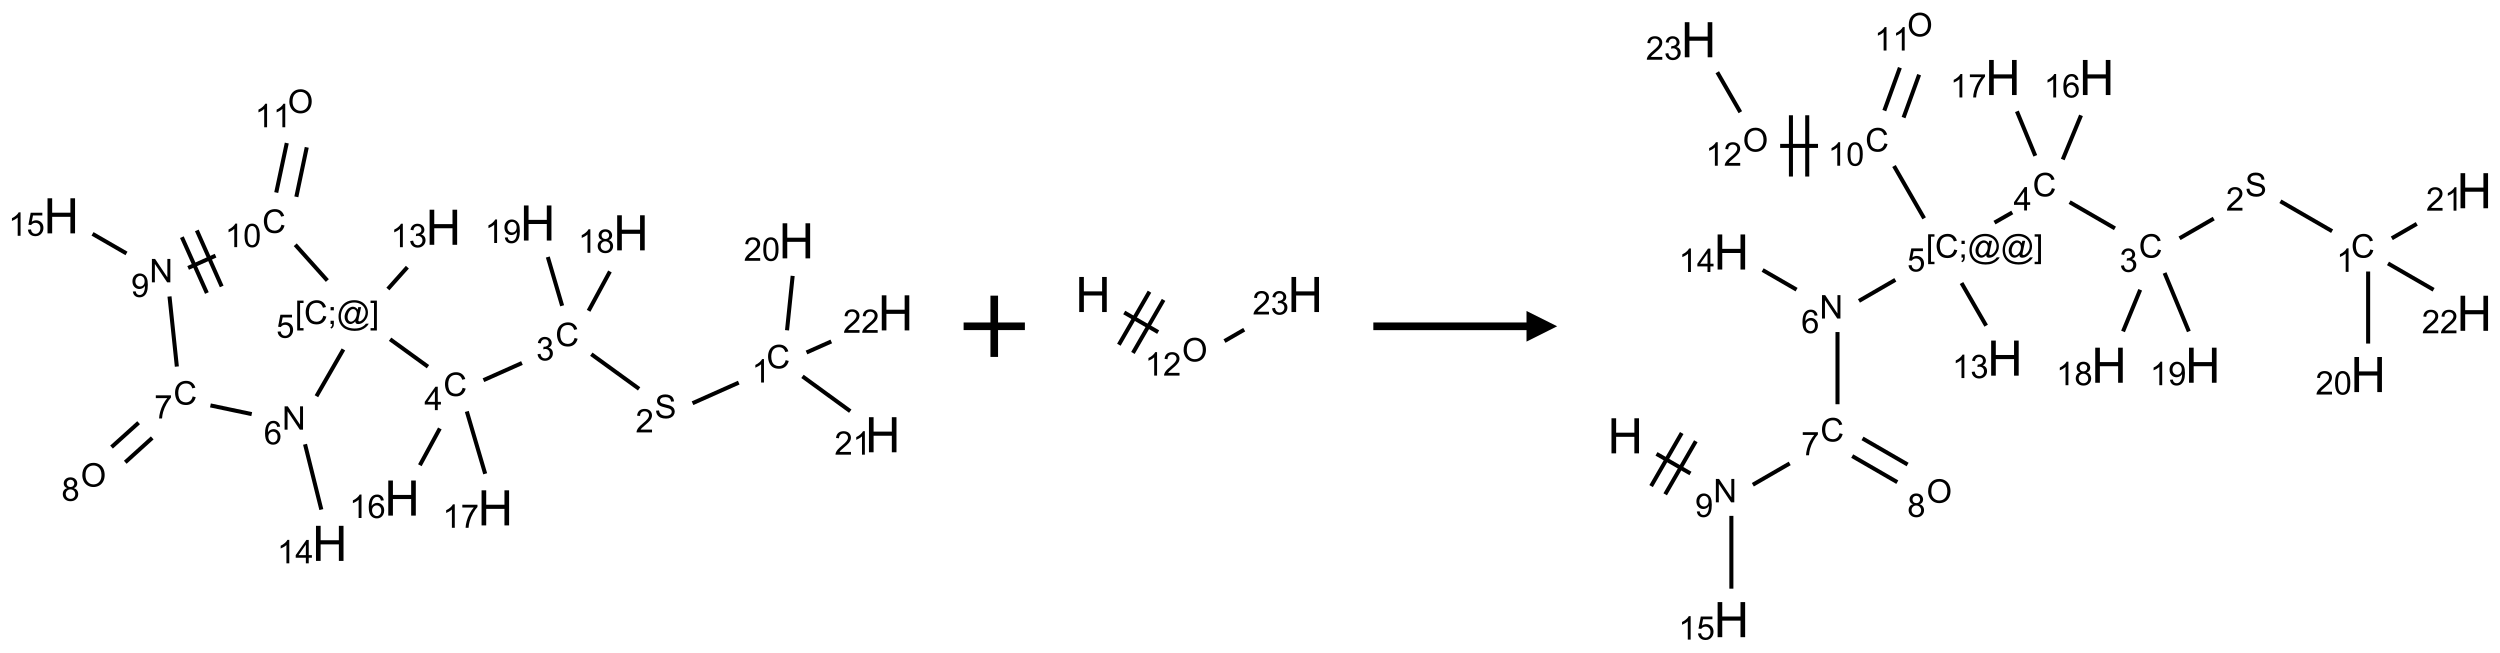 <?xml version="1.0" encoding="UTF-8"?>
<svg xmlns="http://www.w3.org/2000/svg" xmlns:xlink="http://www.w3.org/1999/xlink" width="816" height="213" viewBox="0 0 816 213">
<defs>
<g>
<g id="glyph-0-0">
<path d="M 1.332 0 L 1.332 -6.668 L 6.668 -6.668 L 6.668 0 Z M 1.5 -0.168 L 6.5 -0.168 L 6.5 -6.5 L 1.5 -6.5 Z M 1.5 -0.168 "/>
</g>
<g id="glyph-0-1">
<path d="M 6.27 -2.676 L 7.281 -2.422 C 7.07 -1.594 6.688 -0.961 6.137 -0.523 C 5.586 -0.086 4.914 0.129 4.121 0.129 C 3.297 0.129 2.629 -0.039 2.113 -0.371 C 1.598 -0.707 1.203 -1.191 0.934 -1.828 C 0.664 -2.465 0.531 -3.145 0.531 -3.875 C 0.531 -4.672 0.684 -5.363 0.988 -5.957 C 1.293 -6.547 1.723 -6.996 2.285 -7.305 C 2.844 -7.613 3.461 -7.766 4.137 -7.766 C 4.898 -7.766 5.543 -7.57 6.062 -7.184 C 6.582 -6.793 6.945 -6.246 7.152 -5.543 L 6.156 -5.309 C 5.98 -5.863 5.723 -6.266 5.387 -6.52 C 5.051 -6.773 4.625 -6.902 4.113 -6.902 C 3.527 -6.902 3.039 -6.762 2.645 -6.48 C 2.25 -6.199 1.973 -5.82 1.812 -5.348 C 1.652 -4.871 1.574 -4.383 1.574 -3.879 C 1.574 -3.23 1.668 -2.664 1.855 -2.18 C 2.047 -1.695 2.34 -1.332 2.738 -1.094 C 3.137 -0.855 3.57 -0.734 4.035 -0.734 C 4.602 -0.734 5.082 -0.898 5.473 -1.223 C 5.867 -1.551 6.133 -2.035 6.27 -2.676 Z M 6.27 -2.676 "/>
</g>
<g id="glyph-0-2">
<path d="M 3.973 0 L 3.035 0 L 3.035 -5.973 C 2.809 -5.758 2.516 -5.543 2.148 -5.328 C 1.781 -5.113 1.453 -4.953 1.16 -4.844 L 1.16 -5.75 C 1.684 -5.996 2.145 -6.297 2.535 -6.645 C 2.93 -6.996 3.207 -7.336 3.371 -7.668 L 3.973 -7.668 Z M 3.973 0 "/>
</g>
<g id="glyph-0-3">
<path d="M 0.48 -2.453 L 1.434 -2.535 C 1.477 -2.152 1.582 -1.84 1.746 -1.598 C 1.91 -1.352 2.168 -1.152 2.516 -1.004 C 2.863 -0.852 3.254 -0.777 3.688 -0.777 C 4.074 -0.777 4.414 -0.832 4.707 -0.949 C 5.004 -1.062 5.223 -1.219 5.367 -1.418 C 5.512 -1.617 5.582 -1.836 5.582 -2.074 C 5.582 -2.312 5.516 -2.523 5.375 -2.699 C 5.234 -2.879 5.008 -3.031 4.688 -3.152 C 4.484 -3.23 4.031 -3.355 3.328 -3.523 C 2.625 -3.691 2.137 -3.852 1.855 -4 C 1.488 -4.191 1.219 -4.43 1.039 -4.711 C 0.859 -4.992 0.77 -5.312 0.77 -5.66 C 0.77 -6.047 0.879 -6.406 1.098 -6.742 C 1.316 -7.078 1.637 -7.332 2.059 -7.504 C 2.477 -7.68 2.945 -7.766 3.457 -7.766 C 4.023 -7.766 4.523 -7.676 4.957 -7.492 C 5.387 -7.309 5.719 -7.043 5.953 -6.688 C 6.188 -6.332 6.312 -5.934 6.328 -5.484 L 5.359 -5.41 C 5.309 -5.895 5.133 -6.258 4.832 -6.504 C 4.531 -6.75 4.086 -6.875 3.5 -6.875 C 2.891 -6.875 2.445 -6.762 2.164 -6.539 C 1.883 -6.316 1.746 -6.047 1.746 -5.73 C 1.746 -5.457 1.844 -5.23 2.043 -5.051 C 2.238 -4.875 2.742 -4.695 3.566 -4.508 C 4.387 -4.32 4.949 -4.16 5.254 -4.02 C 5.699 -3.816 6.027 -3.555 6.238 -3.242 C 6.449 -2.93 6.559 -2.566 6.559 -2.156 C 6.559 -1.75 6.441 -1.367 6.207 -1.008 C 5.977 -0.648 5.641 -0.367 5.207 -0.168 C 4.77 0.031 4.281 0.129 3.734 0.129 C 3.043 0.129 2.465 0.031 1.996 -0.172 C 1.531 -0.375 1.164 -0.676 0.898 -1.082 C 0.633 -1.484 0.492 -1.941 0.48 -2.453 Z M 0.48 -2.453 "/>
</g>
<g id="glyph-0-4">
<path d="M 5.371 -0.902 L 5.371 0 L 0.324 0 C 0.316 -0.227 0.352 -0.441 0.434 -0.652 C 0.562 -0.996 0.766 -1.332 1.051 -1.668 C 1.332 -2 1.742 -2.387 2.277 -2.824 C 3.105 -3.504 3.668 -4.043 3.957 -4.441 C 4.25 -4.84 4.395 -5.215 4.395 -5.566 C 4.395 -5.938 4.262 -6.254 3.996 -6.508 C 3.73 -6.762 3.387 -6.891 2.957 -6.891 C 2.508 -6.891 2.145 -6.754 1.875 -6.484 C 1.605 -6.215 1.469 -5.84 1.465 -5.359 L 0.5 -5.457 C 0.566 -6.176 0.812 -6.727 1.246 -7.102 C 1.676 -7.477 2.254 -7.668 2.98 -7.668 C 3.711 -7.668 4.293 -7.465 4.719 -7.059 C 5.145 -6.652 5.359 -6.148 5.359 -5.547 C 5.359 -5.242 5.297 -4.941 5.172 -4.645 C 5.047 -4.352 4.84 -4.039 4.551 -3.715 C 4.262 -3.387 3.777 -2.938 3.105 -2.371 C 2.543 -1.898 2.18 -1.578 2.02 -1.41 C 1.859 -1.242 1.73 -1.07 1.625 -0.902 Z M 5.371 -0.902 "/>
</g>
<g id="glyph-0-5">
<path d="M 0.449 -2.016 L 1.387 -2.141 C 1.492 -1.609 1.676 -1.227 1.934 -0.992 C 2.191 -0.758 2.508 -0.641 2.879 -0.641 C 3.32 -0.641 3.695 -0.793 3.996 -1.098 C 4.301 -1.402 4.453 -1.781 4.453 -2.234 C 4.453 -2.664 4.312 -3.02 4.031 -3.301 C 3.75 -3.578 3.391 -3.719 2.957 -3.719 C 2.781 -3.719 2.562 -3.684 2.297 -3.613 L 2.402 -4.438 C 2.465 -4.43 2.516 -4.426 2.551 -4.426 C 2.949 -4.426 3.312 -4.531 3.629 -4.738 C 3.949 -4.949 4.109 -5.27 4.109 -5.703 C 4.109 -6.047 3.992 -6.332 3.762 -6.559 C 3.527 -6.785 3.227 -6.895 2.859 -6.895 C 2.496 -6.895 2.191 -6.781 1.949 -6.551 C 1.707 -6.324 1.547 -5.98 1.48 -5.52 L 0.543 -5.688 C 0.656 -6.316 0.918 -6.805 1.324 -7.148 C 1.73 -7.492 2.234 -7.668 2.84 -7.668 C 3.254 -7.668 3.641 -7.578 3.988 -7.398 C 4.34 -7.219 4.609 -6.977 4.793 -6.668 C 4.98 -6.359 5.074 -6.031 5.074 -5.684 C 5.074 -5.352 4.984 -5.051 4.809 -4.781 C 4.629 -4.512 4.367 -4.297 4.02 -4.137 C 4.473 -4.031 4.824 -3.816 5.074 -3.488 C 5.324 -3.16 5.449 -2.75 5.449 -2.254 C 5.449 -1.59 5.203 -1.023 4.719 -0.559 C 4.234 -0.098 3.617 0.137 2.875 0.137 C 2.203 0.137 1.648 -0.062 1.207 -0.465 C 0.762 -0.863 0.512 -1.379 0.449 -2.016 Z M 0.449 -2.016 "/>
</g>
<g id="glyph-0-6">
<path d="M 3.449 0 L 3.449 -1.828 L 0.137 -1.828 L 0.137 -2.688 L 3.621 -7.637 L 4.387 -7.637 L 4.387 -2.688 L 5.418 -2.688 L 5.418 -1.828 L 4.387 -1.828 L 4.387 0 Z M 3.449 -2.688 L 3.449 -6.129 L 1.059 -2.688 Z M 3.449 -2.688 "/>
</g>
<g id="glyph-0-7">
<path d="M 0.723 2.121 L 0.723 -7.637 L 2.793 -7.637 L 2.793 -6.859 L 1.66 -6.859 L 1.66 1.344 L 2.793 1.344 L 2.793 2.121 Z M 0.723 2.121 "/>
</g>
<g id="glyph-0-8">
<path d="M 0.949 -4.465 L 0.949 -5.531 L 2.016 -5.531 L 2.016 -4.465 Z M 0.949 0 L 0.949 -1.066 L 2.016 -1.066 L 2.016 0 C 2.016 0.391 1.945 0.711 1.809 0.949 C 1.668 1.191 1.449 1.379 1.145 1.512 L 0.887 1.109 C 1.082 1.023 1.23 0.895 1.324 0.727 C 1.418 0.559 1.469 0.316 1.48 0 Z M 0.949 0 "/>
</g>
<g id="glyph-0-9">
<path d="M 6.047 -0.848 C 5.82 -0.59 5.57 -0.379 5.289 -0.223 C 5.008 -0.062 4.73 0.016 4.449 0.016 C 4.141 0.016 3.84 -0.074 3.547 -0.254 C 3.254 -0.434 3.02 -0.715 2.836 -1.09 C 2.652 -1.465 2.562 -1.875 2.562 -2.324 C 2.562 -2.875 2.703 -3.43 2.988 -3.98 C 3.27 -4.535 3.621 -4.953 4.043 -5.23 C 4.461 -5.508 4.871 -5.645 5.266 -5.645 C 5.566 -5.645 5.855 -5.566 6.129 -5.41 C 6.402 -5.25 6.641 -5.012 6.84 -4.688 L 7.016 -5.496 L 7.949 -5.496 L 7.199 -2 C 7.094 -1.516 7.043 -1.246 7.043 -1.191 C 7.043 -1.098 7.078 -1.02 7.148 -0.949 C 7.219 -0.883 7.305 -0.848 7.406 -0.848 C 7.59 -0.848 7.832 -0.953 8.129 -1.168 C 8.527 -1.445 8.84 -1.816 9.07 -2.285 C 9.301 -2.75 9.418 -3.234 9.418 -3.73 C 9.418 -4.309 9.27 -4.852 8.973 -5.355 C 8.676 -5.859 8.23 -6.262 7.645 -6.562 C 7.055 -6.863 6.406 -7.016 5.691 -7.016 C 4.879 -7.016 4.137 -6.824 3.465 -6.445 C 2.793 -6.066 2.273 -5.52 1.902 -4.809 C 1.535 -4.098 1.348 -3.34 1.348 -2.527 C 1.348 -1.676 1.535 -0.941 1.902 -0.328 C 2.273 0.285 2.809 0.742 3.508 1.035 C 4.207 1.328 4.984 1.473 5.832 1.473 C 6.742 1.473 7.504 1.32 8.121 1.016 C 8.734 0.711 9.195 0.34 9.5 -0.098 L 10.441 -0.098 C 10.266 0.266 9.961 0.637 9.531 1.016 C 9.102 1.395 8.59 1.695 7.996 1.914 C 7.402 2.133 6.688 2.246 5.848 2.246 C 5.078 2.246 4.367 2.145 3.715 1.949 C 3.066 1.75 2.512 1.453 2.051 1.055 C 1.594 0.656 1.25 0.199 1.016 -0.316 C 0.723 -0.973 0.578 -1.684 0.578 -2.441 C 0.578 -3.289 0.75 -4.098 1.098 -4.863 C 1.523 -5.805 2.125 -6.527 2.902 -7.027 C 3.684 -7.527 4.629 -7.777 5.738 -7.777 C 6.602 -7.777 7.375 -7.602 8.059 -7.246 C 8.746 -6.895 9.285 -6.371 9.684 -5.672 C 10.02 -5.07 10.188 -4.418 10.188 -3.715 C 10.188 -2.707 9.832 -1.812 9.125 -1.031 C 8.492 -0.328 7.801 0.02 7.051 0.02 C 6.812 0.02 6.617 -0.016 6.473 -0.09 C 6.324 -0.16 6.215 -0.266 6.145 -0.402 C 6.102 -0.488 6.066 -0.637 6.047 -0.848 Z M 3.527 -2.262 C 3.527 -1.785 3.641 -1.414 3.863 -1.152 C 4.09 -0.887 4.348 -0.754 4.641 -0.754 C 4.836 -0.754 5.039 -0.812 5.254 -0.93 C 5.469 -1.047 5.676 -1.219 5.871 -1.449 C 6.066 -1.676 6.23 -1.969 6.355 -2.32 C 6.48 -2.672 6.543 -3.027 6.543 -3.379 C 6.543 -3.852 6.426 -4.219 6.191 -4.48 C 5.957 -4.738 5.672 -4.871 5.332 -4.871 C 5.109 -4.871 4.902 -4.812 4.707 -4.699 C 4.512 -4.586 4.32 -4.406 4.137 -4.156 C 3.953 -3.906 3.805 -3.602 3.691 -3.246 C 3.582 -2.887 3.527 -2.559 3.527 -2.262 Z M 3.527 -2.262 "/>
</g>
<g id="glyph-0-10">
<path d="M 2.27 2.121 L 0.203 2.121 L 0.203 1.344 L 1.332 1.344 L 1.332 -6.859 L 0.203 -6.859 L 0.203 -7.637 L 2.27 -7.637 Z M 2.27 2.121 "/>
</g>
<g id="glyph-0-11">
<path d="M 0.441 -2 L 1.426 -2.082 C 1.5 -1.605 1.668 -1.242 1.934 -1.004 C 2.199 -0.762 2.52 -0.641 2.895 -0.641 C 3.348 -0.641 3.73 -0.812 4.043 -1.152 C 4.355 -1.492 4.512 -1.941 4.512 -2.504 C 4.512 -3.039 4.359 -3.461 4.059 -3.77 C 3.758 -4.078 3.367 -4.234 2.879 -4.234 C 2.578 -4.234 2.305 -4.164 2.062 -4.027 C 1.82 -3.891 1.629 -3.715 1.488 -3.496 L 0.609 -3.609 L 1.348 -7.531 L 5.145 -7.531 L 5.145 -6.637 L 2.098 -6.637 L 1.688 -4.582 C 2.145 -4.902 2.625 -5.062 3.129 -5.062 C 3.797 -5.062 4.359 -4.832 4.816 -4.371 C 5.277 -3.91 5.504 -3.312 5.504 -2.59 C 5.504 -1.898 5.305 -1.301 4.902 -0.797 C 4.41 -0.18 3.742 0.129 2.895 0.129 C 2.199 0.129 1.633 -0.062 1.195 -0.453 C 0.758 -0.844 0.504 -1.359 0.441 -2 Z M 0.441 -2 "/>
</g>
<g id="glyph-0-12">
<path d="M 0.812 0 L 0.812 -7.637 L 1.848 -7.637 L 5.859 -1.641 L 5.859 -7.637 L 6.828 -7.637 L 6.828 0 L 5.793 0 L 1.781 -6 L 1.781 0 Z M 0.812 0 "/>
</g>
<g id="glyph-0-13">
<path d="M 5.309 -5.766 L 4.375 -5.691 C 4.293 -6.059 4.172 -6.328 4.02 -6.496 C 3.766 -6.762 3.453 -6.895 3.082 -6.895 C 2.785 -6.895 2.523 -6.812 2.297 -6.645 C 2 -6.43 1.77 -6.117 1.598 -5.703 C 1.43 -5.289 1.34 -4.703 1.332 -3.938 C 1.559 -4.281 1.836 -4.535 2.16 -4.703 C 2.488 -4.871 2.828 -4.953 3.188 -4.953 C 3.812 -4.953 4.344 -4.723 4.785 -4.262 C 5.223 -3.801 5.441 -3.207 5.441 -2.48 C 5.441 -2 5.34 -1.555 5.133 -1.145 C 4.926 -0.73 4.641 -0.418 4.281 -0.199 C 3.922 0.02 3.512 0.129 3.051 0.129 C 2.27 0.129 1.633 -0.156 1.141 -0.73 C 0.648 -1.305 0.402 -2.254 0.402 -3.574 C 0.402 -5.051 0.672 -6.121 1.219 -6.793 C 1.695 -7.375 2.336 -7.668 3.141 -7.668 C 3.742 -7.668 4.234 -7.5 4.617 -7.16 C 5 -6.824 5.23 -6.359 5.309 -5.766 Z M 1.48 -2.473 C 1.48 -2.152 1.547 -1.844 1.684 -1.547 C 1.82 -1.25 2.016 -1.027 2.262 -0.871 C 2.508 -0.719 2.766 -0.641 3.035 -0.641 C 3.434 -0.641 3.773 -0.801 4.059 -1.121 C 4.344 -1.441 4.484 -1.875 4.484 -2.422 C 4.484 -2.949 4.344 -3.367 4.062 -3.668 C 3.781 -3.973 3.426 -4.125 3 -4.125 C 2.578 -4.125 2.219 -3.973 1.922 -3.668 C 1.625 -3.363 1.48 -2.969 1.48 -2.473 Z M 1.48 -2.473 "/>
</g>
<g id="glyph-0-14">
<path d="M 0.504 -6.637 L 0.504 -7.535 L 5.449 -7.535 L 5.449 -6.809 C 4.961 -6.289 4.48 -5.602 4.004 -4.746 C 3.527 -3.887 3.156 -3.004 2.895 -2.098 C 2.707 -1.461 2.59 -0.762 2.535 0 L 1.574 0 C 1.582 -0.602 1.703 -1.328 1.926 -2.176 C 2.152 -3.027 2.477 -3.848 2.898 -4.637 C 3.32 -5.426 3.77 -6.094 4.246 -6.637 Z M 0.504 -6.637 "/>
</g>
<g id="glyph-0-15">
<path d="M 0.516 -3.719 C 0.516 -4.984 0.855 -5.977 1.535 -6.695 C 2.215 -7.414 3.094 -7.77 4.172 -7.77 C 4.875 -7.77 5.512 -7.602 6.078 -7.266 C 6.645 -6.93 7.074 -6.461 7.371 -5.855 C 7.668 -5.254 7.816 -4.57 7.816 -3.809 C 7.816 -3.035 7.66 -2.34 7.348 -1.73 C 7.035 -1.117 6.594 -0.656 6.02 -0.34 C 5.449 -0.027 4.828 0.129 4.168 0.129 C 3.449 0.129 2.805 -0.043 2.238 -0.391 C 1.672 -0.738 1.246 -1.211 0.953 -1.812 C 0.66 -2.414 0.516 -3.047 0.516 -3.719 Z M 1.559 -3.703 C 1.559 -2.781 1.805 -2.059 2.301 -1.527 C 2.793 -1 3.414 -0.734 4.16 -0.734 C 4.922 -0.734 5.547 -1 6.039 -1.535 C 6.531 -2.07 6.777 -2.828 6.777 -3.812 C 6.777 -4.434 6.672 -4.977 6.461 -5.441 C 6.25 -5.902 5.945 -6.262 5.539 -6.52 C 5.133 -6.773 4.68 -6.902 4.176 -6.902 C 3.461 -6.902 2.848 -6.656 2.332 -6.164 C 1.816 -5.672 1.559 -4.852 1.559 -3.703 Z M 1.559 -3.703 "/>
</g>
<g id="glyph-0-16">
<path d="M 1.887 -4.141 C 1.496 -4.281 1.207 -4.484 1.02 -4.75 C 0.832 -5.016 0.738 -5.328 0.738 -5.699 C 0.738 -6.254 0.938 -6.719 1.34 -7.098 C 1.738 -7.477 2.27 -7.668 2.934 -7.668 C 3.598 -7.668 4.137 -7.473 4.543 -7.086 C 4.949 -6.699 5.152 -6.227 5.152 -5.672 C 5.152 -5.316 5.059 -5.008 4.871 -4.746 C 4.688 -4.484 4.406 -4.281 4.027 -4.141 C 4.496 -3.988 4.852 -3.742 5.098 -3.402 C 5.34 -3.062 5.465 -2.656 5.465 -2.184 C 5.465 -1.531 5.234 -0.98 4.77 -0.535 C 4.309 -0.09 3.703 0.129 2.949 0.129 C 2.195 0.129 1.586 -0.094 1.125 -0.539 C 0.664 -0.984 0.434 -1.543 0.434 -2.207 C 0.434 -2.703 0.559 -3.121 0.809 -3.457 C 1.062 -3.793 1.422 -4.02 1.887 -4.141 Z M 1.699 -5.73 C 1.699 -5.367 1.812 -5.074 2.047 -4.844 C 2.281 -4.613 2.582 -4.5 2.953 -4.5 C 3.312 -4.5 3.609 -4.613 3.84 -4.84 C 4.07 -5.066 4.188 -5.348 4.188 -5.676 C 4.188 -6.02 4.07 -6.309 3.832 -6.543 C 3.594 -6.777 3.297 -6.895 2.941 -6.895 C 2.586 -6.895 2.289 -6.781 2.051 -6.551 C 1.816 -6.324 1.699 -6.047 1.699 -5.73 Z M 1.395 -2.203 C 1.395 -1.938 1.461 -1.676 1.586 -1.426 C 1.711 -1.176 1.902 -0.984 2.152 -0.848 C 2.402 -0.711 2.672 -0.641 2.957 -0.641 C 3.406 -0.641 3.777 -0.785 4.066 -1.074 C 4.359 -1.363 4.504 -1.727 4.504 -2.172 C 4.504 -2.625 4.355 -2.996 4.055 -3.293 C 3.754 -3.586 3.379 -3.734 2.926 -3.734 C 2.484 -3.734 2.121 -3.59 1.832 -3.297 C 1.543 -3.004 1.395 -2.641 1.395 -2.203 Z M 1.395 -2.203 "/>
</g>
<g id="glyph-0-17">
<path d="M 0.582 -1.766 L 1.484 -1.848 C 1.562 -1.426 1.707 -1.117 1.922 -0.926 C 2.137 -0.734 2.414 -0.641 2.75 -0.641 C 3.039 -0.641 3.289 -0.707 3.508 -0.84 C 3.727 -0.973 3.902 -1.148 4.043 -1.367 C 4.18 -1.586 4.297 -1.887 4.391 -2.262 C 4.484 -2.637 4.531 -3.016 4.531 -3.406 C 4.531 -3.449 4.531 -3.512 4.527 -3.594 C 4.34 -3.297 4.082 -3.055 3.758 -2.867 C 3.434 -2.68 3.082 -2.59 2.703 -2.59 C 2.07 -2.59 1.535 -2.816 1.098 -3.277 C 0.66 -3.734 0.441 -4.34 0.441 -5.09 C 0.441 -5.863 0.672 -6.484 1.129 -6.957 C 1.586 -7.43 2.156 -7.668 2.844 -7.668 C 3.34 -7.668 3.793 -7.531 4.207 -7.266 C 4.617 -7 4.93 -6.617 5.145 -6.121 C 5.355 -5.629 5.465 -4.91 5.465 -3.973 C 5.465 -2.996 5.359 -2.223 5.145 -1.645 C 4.934 -1.066 4.617 -0.625 4.199 -0.324 C 3.781 -0.02 3.293 0.129 2.73 0.129 C 2.133 0.129 1.645 -0.035 1.266 -0.367 C 0.887 -0.699 0.66 -1.164 0.582 -1.766 Z M 4.422 -5.137 C 4.422 -5.676 4.277 -6.102 3.992 -6.418 C 3.707 -6.734 3.359 -6.891 2.957 -6.891 C 2.543 -6.891 2.18 -6.719 1.871 -6.379 C 1.562 -6.039 1.406 -5.598 1.406 -5.059 C 1.406 -4.57 1.555 -4.176 1.848 -3.871 C 2.141 -3.566 2.5 -3.418 2.934 -3.418 C 3.367 -3.418 3.723 -3.57 4.004 -3.871 C 4.281 -4.176 4.422 -4.598 4.422 -5.137 Z M 4.422 -5.137 "/>
</g>
<g id="glyph-0-18">
<path d="M 0.441 -3.766 C 0.441 -4.668 0.535 -5.395 0.723 -5.945 C 0.906 -6.496 1.184 -6.922 1.551 -7.219 C 1.918 -7.516 2.375 -7.668 2.934 -7.668 C 3.344 -7.668 3.703 -7.586 4.012 -7.418 C 4.32 -7.254 4.574 -7.016 4.777 -6.707 C 4.977 -6.395 5.137 -6.016 5.25 -5.57 C 5.363 -5.125 5.422 -4.523 5.422 -3.766 C 5.422 -2.871 5.328 -2.148 5.145 -1.598 C 4.961 -1.047 4.688 -0.621 4.32 -0.32 C 3.953 -0.02 3.492 0.129 2.934 0.129 C 2.195 0.129 1.617 -0.133 1.199 -0.66 C 0.695 -1.297 0.441 -2.332 0.441 -3.766 Z M 1.406 -3.766 C 1.406 -2.512 1.555 -1.68 1.848 -1.262 C 2.141 -0.848 2.5 -0.641 2.934 -0.641 C 3.363 -0.641 3.727 -0.848 4.02 -1.266 C 4.312 -1.684 4.457 -2.516 4.457 -3.766 C 4.457 -5.023 4.312 -5.859 4.02 -6.27 C 3.727 -6.684 3.359 -6.891 2.922 -6.891 C 2.492 -6.891 2.148 -6.707 1.891 -6.344 C 1.566 -5.879 1.406 -5.02 1.406 -3.766 Z M 1.406 -3.766 "/>
</g>
<g id="glyph-1-0">
<path d="M 2 0 L 2 -10 L 10 -10 L 10 0 Z M 2.25 -0.25 L 9.75 -0.25 L 9.75 -9.75 L 2.25 -9.75 Z M 2.25 -0.25 "/>
</g>
<g id="glyph-1-1">
<path d="M 1.281 0 L 1.281 -11.453 L 2.797 -11.453 L 2.797 -6.75 L 8.75 -6.75 L 8.75 -11.453 L 10.266 -11.453 L 10.266 0 L 8.75 0 L 8.75 -5.398 L 2.797 -5.398 L 2.797 0 Z M 1.281 0 "/>
</g>
</g>
</defs>
<path fill="none" stroke-width="0.033" stroke-linecap="butt" stroke-linejoin="miter" stroke="rgb(0%, 0%, 0%)" stroke-opacity="1" stroke-miterlimit="10" d="M 5.528 2.246 L 5.151 2.414 " transform="matrix(40, 0, 0, 40, 20.004, 35.049)"/>
<path fill="none" stroke-width="0.033" stroke-linecap="butt" stroke-linejoin="miter" stroke="rgb(0%, 0%, 0%)" stroke-opacity="1" stroke-miterlimit="10" d="M 4.715 2.297 L 4.325 2.014 " transform="matrix(40, 0, 0, 40, 20.004, 35.049)"/>
<path fill="none" stroke-width="0.033" stroke-linecap="butt" stroke-linejoin="miter" stroke="rgb(0%, 0%, 0%)" stroke-opacity="1" stroke-miterlimit="10" d="M 3.759 2.086 L 3.445 2.226 " transform="matrix(40, 0, 0, 40, 20.004, 35.049)"/>
<path fill="none" stroke-width="0.033" stroke-linecap="butt" stroke-linejoin="miter" stroke="rgb(0%, 0%, 0%)" stroke-opacity="1" stroke-miterlimit="10" d="M 2.992 2.116 L 2.683 1.892 " transform="matrix(40, 0, 0, 40, 20.004, 35.049)"/>
<path fill="none" stroke-width="0.033" stroke-linecap="butt" stroke-linejoin="miter" stroke="rgb(0%, 0%, 0%)" stroke-opacity="1" stroke-miterlimit="10" d="M 2.665 1.482 L 2.824 1.304 " transform="matrix(40, 0, 0, 40, 20.004, 35.049)"/>
<path fill="none" stroke-width="0.033" stroke-linecap="butt" stroke-linejoin="miter" stroke="rgb(0%, 0%, 0%)" stroke-opacity="1" stroke-miterlimit="10" d="M 2.302 1.975 L 2.082 2.357 " transform="matrix(40, 0, 0, 40, 20.004, 35.049)"/>
<path fill="none" stroke-width="0.033" stroke-linecap="butt" stroke-linejoin="miter" stroke="rgb(0%, 0%, 0%)" stroke-opacity="1" stroke-miterlimit="10" d="M 1.989 2.749 L 2.122 3.282 " transform="matrix(40, 0, 0, 40, 20.004, 35.049)"/>
<path fill="none" stroke-width="0.033" stroke-linecap="butt" stroke-linejoin="miter" stroke="rgb(0%, 0%, 0%)" stroke-opacity="1" stroke-miterlimit="10" d="M 1.554 2.503 L 1.217 2.432 " transform="matrix(40, 0, 0, 40, 20.004, 35.049)"/>
<path fill="none" stroke-width="0.033" stroke-linecap="butt" stroke-linejoin="miter" stroke="rgb(0%, 0%, 0%)" stroke-opacity="1" stroke-miterlimit="10" d="M 0.631 2.573 L 0.41 2.772 " transform="matrix(40, 0, 0, 40, 20.004, 35.049)"/>
<path fill="none" stroke-width="0.033" stroke-linecap="butt" stroke-linejoin="miter" stroke="rgb(0%, 0%, 0%)" stroke-opacity="1" stroke-miterlimit="10" d="M 0.742 2.697 L 0.522 2.896 " transform="matrix(40, 0, 0, 40, 20.004, 35.049)"/>
<path fill="none" stroke-width="0.033" stroke-linecap="butt" stroke-linejoin="miter" stroke="rgb(0%, 0%, 0%)" stroke-opacity="1" stroke-miterlimit="10" d="M 0.943 2.115 L 0.883 1.543 " transform="matrix(40, 0, 0, 40, 20.004, 35.049)"/>
<path fill="none" stroke-width="0.033" stroke-linecap="butt" stroke-linejoin="miter" stroke="rgb(0%, 0%, 0%)" stroke-opacity="1" stroke-miterlimit="10" d="M 0.532 1.192 L 0.255 1.032 " transform="matrix(40, 0, 0, 40, 20.004, 35.049)"/>
<path fill="none" stroke-width="0.033" stroke-linecap="butt" stroke-linejoin="miter" stroke="rgb(0%, 0%, 0%)" stroke-opacity="1" stroke-miterlimit="10" d="M 1.035 1.31 L 1.259 1.21 " transform="matrix(40, 0, 0, 40, 20.004, 35.049)"/>
<path fill="none" stroke-width="0.033" stroke-linecap="butt" stroke-linejoin="miter" stroke="rgb(0%, 0%, 0%)" stroke-opacity="1" stroke-miterlimit="10" d="M 1.309 1.461 L 1.106 1.004 " transform="matrix(40, 0, 0, 40, 20.004, 35.049)"/>
<path fill="none" stroke-width="0.033" stroke-linecap="butt" stroke-linejoin="miter" stroke="rgb(0%, 0%, 0%)" stroke-opacity="1" stroke-miterlimit="10" d="M 1.188 1.515 L 0.984 1.059 " transform="matrix(40, 0, 0, 40, 20.004, 35.049)"/>
<path fill="none" stroke-width="0.033" stroke-linecap="butt" stroke-linejoin="miter" stroke="rgb(0%, 0%, 0%)" stroke-opacity="1" stroke-miterlimit="10" d="M 1.909 1.121 L 2.171 1.413 " transform="matrix(40, 0, 0, 40, 20.004, 35.049)"/>
<path fill="none" stroke-width="0.033" stroke-linecap="butt" stroke-linejoin="miter" stroke="rgb(0%, 0%, 0%)" stroke-opacity="1" stroke-miterlimit="10" d="M 1.918 0.73 L 2.003 0.326 " transform="matrix(40, 0, 0, 40, 20.004, 35.049)"/>
<path fill="none" stroke-width="0.033" stroke-linecap="butt" stroke-linejoin="miter" stroke="rgb(0%, 0%, 0%)" stroke-opacity="1" stroke-miterlimit="10" d="M 1.754 0.695 L 1.84 0.291 " transform="matrix(40, 0, 0, 40, 20.004, 35.049)"/>
<path fill="none" stroke-width="0.033" stroke-linecap="butt" stroke-linejoin="miter" stroke="rgb(0%, 0%, 0%)" stroke-opacity="1" stroke-miterlimit="10" d="M 3.089 2.62 L 2.926 2.92 " transform="matrix(40, 0, 0, 40, 20.004, 35.049)"/>
<path fill="none" stroke-width="0.033" stroke-linecap="butt" stroke-linejoin="miter" stroke="rgb(0%, 0%, 0%)" stroke-opacity="1" stroke-miterlimit="10" d="M 3.309 2.481 L 3.459 2.99 " transform="matrix(40, 0, 0, 40, 20.004, 35.049)"/>
<path fill="none" stroke-width="0.033" stroke-linecap="butt" stroke-linejoin="miter" stroke="rgb(0%, 0%, 0%)" stroke-opacity="1" stroke-miterlimit="10" d="M 4.303 1.66 L 4.477 1.339 " transform="matrix(40, 0, 0, 40, 20.004, 35.049)"/>
<path fill="none" stroke-width="0.033" stroke-linecap="butt" stroke-linejoin="miter" stroke="rgb(0%, 0%, 0%)" stroke-opacity="1" stroke-miterlimit="10" d="M 4.087 1.619 L 3.97 1.221 " transform="matrix(40, 0, 0, 40, 20.004, 35.049)"/>
<path fill="none" stroke-width="0.033" stroke-linecap="butt" stroke-linejoin="miter" stroke="rgb(0%, 0%, 0%)" stroke-opacity="1" stroke-miterlimit="10" d="M 5.922 1.819 L 5.968 1.375 " transform="matrix(40, 0, 0, 40, 20.004, 35.049)"/>
<path fill="none" stroke-width="0.033" stroke-linecap="butt" stroke-linejoin="miter" stroke="rgb(0%, 0%, 0%)" stroke-opacity="1" stroke-miterlimit="10" d="M 6.048 2.195 L 6.438 2.479 " transform="matrix(40, 0, 0, 40, 20.004, 35.049)"/>
<path fill="none" stroke-width="0.033" stroke-linecap="butt" stroke-linejoin="miter" stroke="rgb(0%, 0%, 0%)" stroke-opacity="1" stroke-miterlimit="10" d="M 6.081 2 L 6.283 1.91 " transform="matrix(40, 0, 0, 40, 20.004, 35.049)"/>
<g fill="rgb(0%, 0%, 0%)" fill-opacity="1">
<use xlink:href="#glyph-0-1" x="250.164" y="120.23"/>
</g>
<g fill="rgb(0%, 0%, 0%)" fill-opacity="1">
<use xlink:href="#glyph-0-2" x="245.387" y="124.863"/>
</g>
<g fill="rgb(0%, 0%, 0%)" fill-opacity="1">
<use xlink:href="#glyph-0-3" x="213.672" y="136.5"/>
</g>
<g fill="rgb(0%, 0%, 0%)" fill-opacity="1">
<use xlink:href="#glyph-0-4" x="207.449" y="141.133"/>
</g>
<g fill="rgb(0%, 0%, 0%)" fill-opacity="1">
<use xlink:href="#glyph-0-1" x="181.262" y="112.988"/>
</g>
<g fill="rgb(0%, 0%, 0%)" fill-opacity="1">
<use xlink:href="#glyph-0-5" x="175.012" y="117.625"/>
</g>
<g fill="rgb(0%, 0%, 0%)" fill-opacity="1">
<use xlink:href="#glyph-0-1" x="144.719" y="129.258"/>
</g>
<g fill="rgb(0%, 0%, 0%)" fill-opacity="1">
<use xlink:href="#glyph-0-6" x="138.5" y="133.863"/>
</g>
<g fill="rgb(0%, 0%, 0%)" fill-opacity="1">
<use xlink:href="#glyph-0-7" x="96.285" y="105.754"/>
<use xlink:href="#glyph-0-1" x="99.249" y="105.754"/>
<use xlink:href="#glyph-0-8" x="106.952" y="105.754"/>
<use xlink:href="#glyph-0-9" x="109.915" y="105.754"/>
<use xlink:href="#glyph-0-10" x="120.743" y="105.754"/>
</g>
<g fill="rgb(0%, 0%, 0%)" fill-opacity="1">
<use xlink:href="#glyph-0-11" x="90.168" y="110.25"/>
</g>
<g fill="rgb(0%, 0%, 0%)" fill-opacity="1">
<use xlink:href="#glyph-1-1" x="138.945" y="79.902"/>
</g>
<g fill="rgb(0%, 0%, 0%)" fill-opacity="1">
<use xlink:href="#glyph-0-2" x="127.512" y="80.695"/>
<use xlink:href="#glyph-0-5" x="133.444" y="80.695"/>
</g>
<g fill="rgb(0%, 0%, 0%)" fill-opacity="1">
<use xlink:href="#glyph-0-12" x="92.078" y="140.254"/>
</g>
<g fill="rgb(0%, 0%, 0%)" fill-opacity="1">
<use xlink:href="#glyph-0-13" x="86.113" y="145.023"/>
</g>
<g fill="rgb(0%, 0%, 0%)" fill-opacity="1">
<use xlink:href="#glyph-1-1" x="101.855" y="183.082"/>
</g>
<g fill="rgb(0%, 0%, 0%)" fill-opacity="1">
<use xlink:href="#glyph-0-2" x="90.453" y="183.875"/>
<use xlink:href="#glyph-0-6" x="96.385" y="183.875"/>
</g>
<g fill="rgb(0%, 0%, 0%)" fill-opacity="1">
<use xlink:href="#glyph-0-1" x="56.609" y="132.07"/>
</g>
<g fill="rgb(0%, 0%, 0%)" fill-opacity="1">
<use xlink:href="#glyph-0-14" x="50.355" y="136.578"/>
</g>
<g fill="rgb(0%, 0%, 0%)" fill-opacity="1">
<use xlink:href="#glyph-0-15" x="26.348" y="158.84"/>
</g>
<g fill="rgb(0%, 0%, 0%)" fill-opacity="1">
<use xlink:href="#glyph-0-16" x="20.062" y="163.473"/>
</g>
<g fill="rgb(0%, 0%, 0%)" fill-opacity="1">
<use xlink:href="#glyph-0-12" x="48.77" y="92.156"/>
</g>
<g fill="rgb(0%, 0%, 0%)" fill-opacity="1">
<use xlink:href="#glyph-0-17" x="42.785" y="96.926"/>
</g>
<g fill="rgb(0%, 0%, 0%)" fill-opacity="1">
<use xlink:href="#glyph-1-1" x="14.23" y="76.172"/>
</g>
<g fill="rgb(0%, 0%, 0%)" fill-opacity="1">
<use xlink:href="#glyph-0-2" x="2.738" y="76.965"/>
<use xlink:href="#glyph-0-11" x="8.671" y="76.965"/>
</g>
<g fill="rgb(0%, 0%, 0%)" fill-opacity="1">
<use xlink:href="#glyph-0-1" x="85.594" y="76.02"/>
</g>
<g fill="rgb(0%, 0%, 0%)" fill-opacity="1">
<use xlink:href="#glyph-0-2" x="73.434" y="80.656"/>
<use xlink:href="#glyph-0-18" x="79.366" y="80.656"/>
</g>
<g fill="rgb(0%, 0%, 0%)" fill-opacity="1">
<use xlink:href="#glyph-0-15" x="93.926" y="36.898"/>
</g>
<g fill="rgb(0%, 0%, 0%)" fill-opacity="1">
<use xlink:href="#glyph-0-2" x="83.199" y="41.531"/>
<use xlink:href="#glyph-0-2" x="89.132" y="41.531"/>
</g>
<g fill="rgb(0%, 0%, 0%)" fill-opacity="1">
<use xlink:href="#glyph-1-1" x="125.453" y="168.293"/>
</g>
<g fill="rgb(0%, 0%, 0%)" fill-opacity="1">
<use xlink:href="#glyph-0-2" x="114.023" y="169.086"/>
<use xlink:href="#glyph-0-13" x="119.956" y="169.086"/>
</g>
<g fill="rgb(0%, 0%, 0%)" fill-opacity="1">
<use xlink:href="#glyph-1-1" x="155.902" y="171.492"/>
</g>
<g fill="rgb(0%, 0%, 0%)" fill-opacity="1">
<use xlink:href="#glyph-0-2" x="144.465" y="172.285"/>
<use xlink:href="#glyph-0-14" x="150.397" y="172.285"/>
</g>
<g fill="rgb(0%, 0%, 0%)" fill-opacity="1">
<use xlink:href="#glyph-1-1" x="200.168" y="81.719"/>
</g>
<g fill="rgb(0%, 0%, 0%)" fill-opacity="1">
<use xlink:href="#glyph-0-2" x="188.719" y="82.508"/>
<use xlink:href="#glyph-0-16" x="194.651" y="82.508"/>
</g>
<g fill="rgb(0%, 0%, 0%)" fill-opacity="1">
<use xlink:href="#glyph-1-1" x="169.723" y="78.516"/>
</g>
<g fill="rgb(0%, 0%, 0%)" fill-opacity="1">
<use xlink:href="#glyph-0-2" x="158.27" y="79.309"/>
<use xlink:href="#glyph-0-17" x="164.202" y="79.309"/>
</g>
<g fill="rgb(0%, 0%, 0%)" fill-opacity="1">
<use xlink:href="#glyph-1-1" x="254.164" y="84.332"/>
</g>
<g fill="rgb(0%, 0%, 0%)" fill-opacity="1">
<use xlink:href="#glyph-0-4" x="242.758" y="85.125"/>
<use xlink:href="#glyph-0-18" x="248.69" y="85.125"/>
</g>
<g fill="rgb(0%, 0%, 0%)" fill-opacity="1">
<use xlink:href="#glyph-1-1" x="282.344" y="147.625"/>
</g>
<g fill="rgb(0%, 0%, 0%)" fill-opacity="1">
<use xlink:href="#glyph-0-4" x="272.387" y="148.414"/>
<use xlink:href="#glyph-0-2" x="278.319" y="148.414"/>
</g>
<g fill="rgb(0%, 0%, 0%)" fill-opacity="1">
<use xlink:href="#glyph-1-1" x="286.527" y="107.844"/>
</g>
<g fill="rgb(0%, 0%, 0%)" fill-opacity="1">
<use xlink:href="#glyph-0-4" x="275.172" y="108.633"/>
<use xlink:href="#glyph-0-4" x="281.104" y="108.633"/>
</g>
<path fill="none" stroke-width="0.062" stroke-linecap="butt" stroke-linejoin="miter" stroke="rgb(0%, 0%, 0%)" stroke-opacity="1" stroke-miterlimit="10" d="M -0 0 L 0.5 0 M 0.25 -0.25 L 0.25 0.25 " transform="matrix(40, 0, 0, 40, 314.523, 106.5)"/>
<path fill="none" stroke-width="0.033" stroke-linecap="butt" stroke-linejoin="miter" stroke="rgb(0%, 0%, 0%)" stroke-opacity="1" stroke-miterlimit="10" d="M 0.255 0.147 L 0.532 0.307 " transform="matrix(40, 0, 0, 40, 356.75, 96.123)"/>
<path fill="none" stroke-width="0.033" stroke-linecap="butt" stroke-linejoin="miter" stroke="rgb(0%, 0%, 0%)" stroke-opacity="1" stroke-miterlimit="10" d="M 0.326 0.477 L 0.576 0.044 " transform="matrix(40, 0, 0, 40, 356.75, 96.123)"/>
<path fill="none" stroke-width="0.033" stroke-linecap="butt" stroke-linejoin="miter" stroke="rgb(0%, 0%, 0%)" stroke-opacity="1" stroke-miterlimit="10" d="M 0.211 0.41 L 0.461 -0.023 " transform="matrix(40, 0, 0, 40, 356.75, 96.123)"/>
<path fill="none" stroke-width="0.033" stroke-linecap="butt" stroke-linejoin="miter" stroke="rgb(0%, 0%, 0%)" stroke-opacity="1" stroke-miterlimit="10" d="M 1.073 0.38 L 1.234 0.287 " transform="matrix(40, 0, 0, 40, 356.75, 96.123)"/>
<g fill="rgb(0%, 0%, 0%)" fill-opacity="1">
<use xlink:href="#glyph-1-1" x="350.977" y="101.852"/>
</g>
<g fill="rgb(0%, 0%, 0%)" fill-opacity="1">
<use xlink:href="#glyph-0-15" x="385.812" y="117.973"/>
</g>
<g fill="rgb(0%, 0%, 0%)" fill-opacity="1">
<use xlink:href="#glyph-0-2" x="373.691" y="122.605"/>
<use xlink:href="#glyph-0-4" x="379.624" y="122.605"/>
</g>
<g fill="rgb(0%, 0%, 0%)" fill-opacity="1">
<use xlink:href="#glyph-1-1" x="420.258" y="101.852"/>
</g>
<g fill="rgb(0%, 0%, 0%)" fill-opacity="1">
<use xlink:href="#glyph-0-4" x="408.828" y="102.645"/>
<use xlink:href="#glyph-0-5" x="414.76" y="102.645"/>
</g>
<path fill-rule="nonzero" fill="rgb(0%, 0%, 0%)" fill-opacity="1" d="M 448.254 107.75 L 498.254 107.75 L 498.254 111.5 L 508.254 106.5 L 498.254 101.5 L 498.254 105.25 L 448.254 105.25 "/>
<path fill="none" stroke-width="0.033" stroke-linecap="butt" stroke-linejoin="miter" stroke="rgb(0%, 0%, 0%)" stroke-opacity="1" stroke-miterlimit="10" d="M 0.255 3.453 L 0.532 3.613 " transform="matrix(40, 0, 0, 40, 530.48, 10.021)"/>
<path fill="none" stroke-width="0.033" stroke-linecap="butt" stroke-linejoin="miter" stroke="rgb(0%, 0%, 0%)" stroke-opacity="1" stroke-miterlimit="10" d="M 0.326 3.783 L 0.576 3.35 " transform="matrix(40, 0, 0, 40, 530.48, 10.021)"/>
<path fill="none" stroke-width="0.033" stroke-linecap="butt" stroke-linejoin="miter" stroke="rgb(0%, 0%, 0%)" stroke-opacity="1" stroke-miterlimit="10" d="M 0.211 3.716 L 0.461 3.283 " transform="matrix(40, 0, 0, 40, 530.48, 10.021)"/>
<path fill="none" stroke-width="0.033" stroke-linecap="butt" stroke-linejoin="miter" stroke="rgb(0%, 0%, 0%)" stroke-opacity="1" stroke-miterlimit="10" d="M 1.041 3.705 L 1.342 3.531 " transform="matrix(40, 0, 0, 40, 530.48, 10.021)"/>
<path fill="none" stroke-width="0.033" stroke-linecap="butt" stroke-linejoin="miter" stroke="rgb(0%, 0%, 0%)" stroke-opacity="1" stroke-miterlimit="10" d="M 1.732 3.048 L 1.732 2.459 " transform="matrix(40, 0, 0, 40, 530.48, 10.021)"/>
<path fill="none" stroke-width="0.033" stroke-linecap="butt" stroke-linejoin="miter" stroke="rgb(0%, 0%, 0%)" stroke-opacity="1" stroke-miterlimit="10" d="M 1.907 2.205 L 2.204 2.033 " transform="matrix(40, 0, 0, 40, 530.48, 10.021)"/>
<path fill="none" stroke-width="0.033" stroke-linecap="butt" stroke-linejoin="miter" stroke="rgb(0%, 0%, 0%)" stroke-opacity="1" stroke-miterlimit="10" d="M 3.013 1.566 L 3.158 1.483 " transform="matrix(40, 0, 0, 40, 530.48, 10.021)"/>
<path fill="none" stroke-width="0.033" stroke-linecap="butt" stroke-linejoin="miter" stroke="rgb(0%, 0%, 0%)" stroke-opacity="1" stroke-miterlimit="10" d="M 3.626 1.399 L 3.996 1.613 " transform="matrix(40, 0, 0, 40, 530.48, 10.021)"/>
<path fill="none" stroke-width="0.033" stroke-linecap="butt" stroke-linejoin="miter" stroke="rgb(0%, 0%, 0%)" stroke-opacity="1" stroke-miterlimit="10" d="M 4.523 1.694 L 4.802 1.533 " transform="matrix(40, 0, 0, 40, 530.48, 10.021)"/>
<path fill="none" stroke-width="0.033" stroke-linecap="butt" stroke-linejoin="miter" stroke="rgb(0%, 0%, 0%)" stroke-opacity="1" stroke-miterlimit="10" d="M 5.346 1.392 L 5.768 1.636 " transform="matrix(40, 0, 0, 40, 530.48, 10.021)"/>
<path fill="none" stroke-width="0.033" stroke-linecap="butt" stroke-linejoin="miter" stroke="rgb(0%, 0%, 0%)" stroke-opacity="1" stroke-miterlimit="10" d="M 6.062 1.965 L 6.062 2.553 " transform="matrix(40, 0, 0, 40, 530.48, 10.021)"/>
<path fill="none" stroke-width="0.033" stroke-linecap="butt" stroke-linejoin="miter" stroke="rgb(0%, 0%, 0%)" stroke-opacity="1" stroke-miterlimit="10" d="M 6.255 1.694 L 6.459 1.576 " transform="matrix(40, 0, 0, 40, 530.48, 10.021)"/>
<path fill="none" stroke-width="0.033" stroke-linecap="butt" stroke-linejoin="miter" stroke="rgb(0%, 0%, 0%)" stroke-opacity="1" stroke-miterlimit="10" d="M 6.224 1.899 L 6.596 2.114 " transform="matrix(40, 0, 0, 40, 530.48, 10.021)"/>
<path fill="none" stroke-width="0.033" stroke-linecap="butt" stroke-linejoin="miter" stroke="rgb(0%, 0%, 0%)" stroke-opacity="1" stroke-miterlimit="10" d="M 4.202 2.114 L 4.062 2.454 " transform="matrix(40, 0, 0, 40, 530.48, 10.021)"/>
<path fill="none" stroke-width="0.033" stroke-linecap="butt" stroke-linejoin="miter" stroke="rgb(0%, 0%, 0%)" stroke-opacity="1" stroke-miterlimit="10" d="M 4.401 1.977 L 4.599 2.454 " transform="matrix(40, 0, 0, 40, 530.48, 10.021)"/>
<path fill="none" stroke-width="0.033" stroke-linecap="butt" stroke-linejoin="miter" stroke="rgb(0%, 0%, 0%)" stroke-opacity="1" stroke-miterlimit="10" d="M 3.57 1.051 L 3.719 0.691 " transform="matrix(40, 0, 0, 40, 530.48, 10.021)"/>
<path fill="none" stroke-width="0.033" stroke-linecap="butt" stroke-linejoin="miter" stroke="rgb(0%, 0%, 0%)" stroke-opacity="1" stroke-miterlimit="10" d="M 3.346 1.021 L 3.196 0.658 " transform="matrix(40, 0, 0, 40, 530.48, 10.021)"/>
<path fill="none" stroke-width="0.033" stroke-linecap="butt" stroke-linejoin="miter" stroke="rgb(0%, 0%, 0%)" stroke-opacity="1" stroke-miterlimit="10" d="M 2.439 1.531 L 2.193 1.104 " transform="matrix(40, 0, 0, 40, 530.48, 10.021)"/>
<path fill="none" stroke-width="0.033" stroke-linecap="butt" stroke-linejoin="miter" stroke="rgb(0%, 0%, 0%)" stroke-opacity="1" stroke-miterlimit="10" d="M 2.271 0.709 L 2.398 0.359 " transform="matrix(40, 0, 0, 40, 530.48, 10.021)"/>
<path fill="none" stroke-width="0.033" stroke-linecap="butt" stroke-linejoin="miter" stroke="rgb(0%, 0%, 0%)" stroke-opacity="1" stroke-miterlimit="10" d="M 2.114 0.652 L 2.241 0.302 " transform="matrix(40, 0, 0, 40, 530.48, 10.021)"/>
<path fill="none" stroke-width="0.033" stroke-linecap="butt" stroke-linejoin="miter" stroke="rgb(0%, 0%, 0%)" stroke-opacity="1" stroke-miterlimit="10" d="M 1.573 0.94 L 1.264 0.94 " transform="matrix(40, 0, 0, 40, 530.48, 10.021)"/>
<path fill="none" stroke-width="0.033" stroke-linecap="butt" stroke-linejoin="miter" stroke="rgb(0%, 0%, 0%)" stroke-opacity="1" stroke-miterlimit="10" d="M 1.352 0.69 L 1.352 1.19 " transform="matrix(40, 0, 0, 40, 530.48, 10.021)"/>
<path fill="none" stroke-width="0.033" stroke-linecap="butt" stroke-linejoin="miter" stroke="rgb(0%, 0%, 0%)" stroke-opacity="1" stroke-miterlimit="10" d="M 1.485 0.69 L 1.485 1.19 " transform="matrix(40, 0, 0, 40, 530.48, 10.021)"/>
<path fill="none" stroke-width="0.033" stroke-linecap="butt" stroke-linejoin="miter" stroke="rgb(0%, 0%, 0%)" stroke-opacity="1" stroke-miterlimit="10" d="M 0.939 0.665 L 0.751 0.339 " transform="matrix(40, 0, 0, 40, 530.48, 10.021)"/>
<path fill="none" stroke-width="0.033" stroke-linecap="butt" stroke-linejoin="miter" stroke="rgb(0%, 0%, 0%)" stroke-opacity="1" stroke-miterlimit="10" d="M 2.744 2.059 L 2.945 2.407 " transform="matrix(40, 0, 0, 40, 530.48, 10.021)"/>
<path fill="none" stroke-width="0.033" stroke-linecap="butt" stroke-linejoin="miter" stroke="rgb(0%, 0%, 0%)" stroke-opacity="1" stroke-miterlimit="10" d="M 1.398 2.113 L 1.121 1.953 " transform="matrix(40, 0, 0, 40, 530.48, 10.021)"/>
<path fill="none" stroke-width="0.033" stroke-linecap="butt" stroke-linejoin="miter" stroke="rgb(0%, 0%, 0%)" stroke-opacity="1" stroke-miterlimit="10" d="M 1.852 3.471 L 2.22 3.684 " transform="matrix(40, 0, 0, 40, 530.48, 10.021)"/>
<path fill="none" stroke-width="0.033" stroke-linecap="butt" stroke-linejoin="miter" stroke="rgb(0%, 0%, 0%)" stroke-opacity="1" stroke-miterlimit="10" d="M 1.936 3.327 L 2.304 3.54 " transform="matrix(40, 0, 0, 40, 530.48, 10.021)"/>
<path fill="none" stroke-width="0.033" stroke-linecap="butt" stroke-linejoin="miter" stroke="rgb(0%, 0%, 0%)" stroke-opacity="1" stroke-miterlimit="10" d="M 0.866 3.959 L 0.866 4.553 " transform="matrix(40, 0, 0, 40, 530.48, 10.021)"/>
<g fill="rgb(0%, 0%, 0%)" fill-opacity="1">
<use xlink:href="#glyph-1-1" x="524.707" y="147.977"/>
</g>
<g fill="rgb(0%, 0%, 0%)" fill-opacity="1">
<use xlink:href="#glyph-0-12" x="559.246" y="163.961"/>
</g>
<g fill="rgb(0%, 0%, 0%)" fill-opacity="1">
<use xlink:href="#glyph-0-17" x="553.262" y="168.73"/>
</g>
<g fill="rgb(0%, 0%, 0%)" fill-opacity="1">
<use xlink:href="#glyph-0-1" x="594.168" y="144.094"/>
</g>
<g fill="rgb(0%, 0%, 0%)" fill-opacity="1">
<use xlink:href="#glyph-0-14" x="587.918" y="148.602"/>
</g>
<g fill="rgb(0%, 0%, 0%)" fill-opacity="1">
<use xlink:href="#glyph-0-12" x="593.887" y="103.961"/>
</g>
<g fill="rgb(0%, 0%, 0%)" fill-opacity="1">
<use xlink:href="#glyph-0-13" x="587.922" y="108.73"/>
</g>
<g fill="rgb(0%, 0%, 0%)" fill-opacity="1">
<use xlink:href="#glyph-0-7" x="628.617" y="84.102"/>
<use xlink:href="#glyph-0-1" x="631.581" y="84.102"/>
<use xlink:href="#glyph-0-8" x="639.284" y="84.102"/>
<use xlink:href="#glyph-0-9" x="642.247" y="84.102"/>
<use xlink:href="#glyph-0-9" x="653.076" y="84.102"/>
<use xlink:href="#glyph-0-10" x="663.904" y="84.102"/>
</g>
<g fill="rgb(0%, 0%, 0%)" fill-opacity="1">
<use xlink:href="#glyph-0-11" x="622.5" y="88.598"/>
</g>
<g fill="rgb(0%, 0%, 0%)" fill-opacity="1">
<use xlink:href="#glyph-0-1" x="663.453" y="64.094"/>
</g>
<g fill="rgb(0%, 0%, 0%)" fill-opacity="1">
<use xlink:href="#glyph-0-6" x="657.23" y="68.699"/>
</g>
<g fill="rgb(0%, 0%, 0%)" fill-opacity="1">
<use xlink:href="#glyph-0-1" x="698.094" y="84.094"/>
</g>
<g fill="rgb(0%, 0%, 0%)" fill-opacity="1">
<use xlink:href="#glyph-0-5" x="691.84" y="88.73"/>
</g>
<g fill="rgb(0%, 0%, 0%)" fill-opacity="1">
<use xlink:href="#glyph-0-3" x="732.785" y="64.094"/>
</g>
<g fill="rgb(0%, 0%, 0%)" fill-opacity="1">
<use xlink:href="#glyph-0-4" x="726.562" y="68.73"/>
</g>
<g fill="rgb(0%, 0%, 0%)" fill-opacity="1">
<use xlink:href="#glyph-0-1" x="767.375" y="84.094"/>
</g>
<g fill="rgb(0%, 0%, 0%)" fill-opacity="1">
<use xlink:href="#glyph-0-2" x="762.598" y="88.73"/>
</g>
<g fill="rgb(0%, 0%, 0%)" fill-opacity="1">
<use xlink:href="#glyph-1-1" x="767.195" y="127.977"/>
</g>
<g fill="rgb(0%, 0%, 0%)" fill-opacity="1">
<use xlink:href="#glyph-0-4" x="755.789" y="128.77"/>
<use xlink:href="#glyph-0-18" x="761.721" y="128.77"/>
</g>
<g fill="rgb(0%, 0%, 0%)" fill-opacity="1">
<use xlink:href="#glyph-1-1" x="801.836" y="67.977"/>
</g>
<g fill="rgb(0%, 0%, 0%)" fill-opacity="1">
<use xlink:href="#glyph-0-4" x="791.879" y="68.77"/>
<use xlink:href="#glyph-0-2" x="797.811" y="68.77"/>
</g>
<g fill="rgb(0%, 0%, 0%)" fill-opacity="1">
<use xlink:href="#glyph-1-1" x="801.836" y="107.977"/>
</g>
<g fill="rgb(0%, 0%, 0%)" fill-opacity="1">
<use xlink:href="#glyph-0-4" x="790.48" y="108.77"/>
<use xlink:href="#glyph-0-4" x="796.413" y="108.77"/>
</g>
<g fill="rgb(0%, 0%, 0%)" fill-opacity="1">
<use xlink:href="#glyph-1-1" x="682.605" y="124.934"/>
</g>
<g fill="rgb(0%, 0%, 0%)" fill-opacity="1">
<use xlink:href="#glyph-0-2" x="671.156" y="125.727"/>
<use xlink:href="#glyph-0-16" x="677.089" y="125.727"/>
</g>
<g fill="rgb(0%, 0%, 0%)" fill-opacity="1">
<use xlink:href="#glyph-1-1" x="713.219" y="124.934"/>
</g>
<g fill="rgb(0%, 0%, 0%)" fill-opacity="1">
<use xlink:href="#glyph-0-2" x="701.77" y="125.727"/>
<use xlink:href="#glyph-0-17" x="707.702" y="125.727"/>
</g>
<g fill="rgb(0%, 0%, 0%)" fill-opacity="1">
<use xlink:href="#glyph-1-1" x="678.578" y="31.023"/>
</g>
<g fill="rgb(0%, 0%, 0%)" fill-opacity="1">
<use xlink:href="#glyph-0-2" x="667.148" y="31.816"/>
<use xlink:href="#glyph-0-13" x="673.081" y="31.816"/>
</g>
<g fill="rgb(0%, 0%, 0%)" fill-opacity="1">
<use xlink:href="#glyph-1-1" x="647.965" y="31.023"/>
</g>
<g fill="rgb(0%, 0%, 0%)" fill-opacity="1">
<use xlink:href="#glyph-0-2" x="636.531" y="31.816"/>
<use xlink:href="#glyph-0-14" x="642.464" y="31.816"/>
</g>
<g fill="rgb(0%, 0%, 0%)" fill-opacity="1">
<use xlink:href="#glyph-0-1" x="608.812" y="49.453"/>
</g>
<g fill="rgb(0%, 0%, 0%)" fill-opacity="1">
<use xlink:href="#glyph-0-2" x="596.652" y="54.09"/>
<use xlink:href="#glyph-0-18" x="602.585" y="54.09"/>
</g>
<g fill="rgb(0%, 0%, 0%)" fill-opacity="1">
<use xlink:href="#glyph-0-15" x="622.508" y="11.871"/>
</g>
<g fill="rgb(0%, 0%, 0%)" fill-opacity="1">
<use xlink:href="#glyph-0-2" x="611.781" y="16.504"/>
<use xlink:href="#glyph-0-2" x="617.714" y="16.504"/>
</g>
<g fill="rgb(0%, 0%, 0%)" fill-opacity="1">
<use xlink:href="#glyph-0-15" x="568.828" y="49.457"/>
</g>
<g fill="rgb(0%, 0%, 0%)" fill-opacity="1">
<use xlink:href="#glyph-0-2" x="556.703" y="54.09"/>
<use xlink:href="#glyph-0-4" x="562.635" y="54.09"/>
</g>
<g fill="rgb(0%, 0%, 0%)" fill-opacity="1">
<use xlink:href="#glyph-1-1" x="548.633" y="18.695"/>
</g>
<g fill="rgb(0%, 0%, 0%)" fill-opacity="1">
<use xlink:href="#glyph-0-4" x="537.199" y="19.488"/>
<use xlink:href="#glyph-0-5" x="543.132" y="19.488"/>
</g>
<g fill="rgb(0%, 0%, 0%)" fill-opacity="1">
<use xlink:href="#glyph-1-1" x="648.633" y="122.617"/>
</g>
<g fill="rgb(0%, 0%, 0%)" fill-opacity="1">
<use xlink:href="#glyph-0-2" x="637.195" y="123.41"/>
<use xlink:href="#glyph-0-5" x="643.128" y="123.41"/>
</g>
<g fill="rgb(0%, 0%, 0%)" fill-opacity="1">
<use xlink:href="#glyph-1-1" x="559.348" y="87.977"/>
</g>
<g fill="rgb(0%, 0%, 0%)" fill-opacity="1">
<use xlink:href="#glyph-0-2" x="547.945" y="88.77"/>
<use xlink:href="#glyph-0-6" x="553.878" y="88.77"/>
</g>
<g fill="rgb(0%, 0%, 0%)" fill-opacity="1">
<use xlink:href="#glyph-0-15" x="628.828" y="164.098"/>
</g>
<g fill="rgb(0%, 0%, 0%)" fill-opacity="1">
<use xlink:href="#glyph-0-16" x="622.543" y="168.73"/>
</g>
<g fill="rgb(0%, 0%, 0%)" fill-opacity="1">
<use xlink:href="#glyph-1-1" x="559.348" y="207.977"/>
</g>
<g fill="rgb(0%, 0%, 0%)" fill-opacity="1">
<use xlink:href="#glyph-0-2" x="547.855" y="208.77"/>
<use xlink:href="#glyph-0-11" x="553.788" y="208.77"/>
</g>
</svg>
